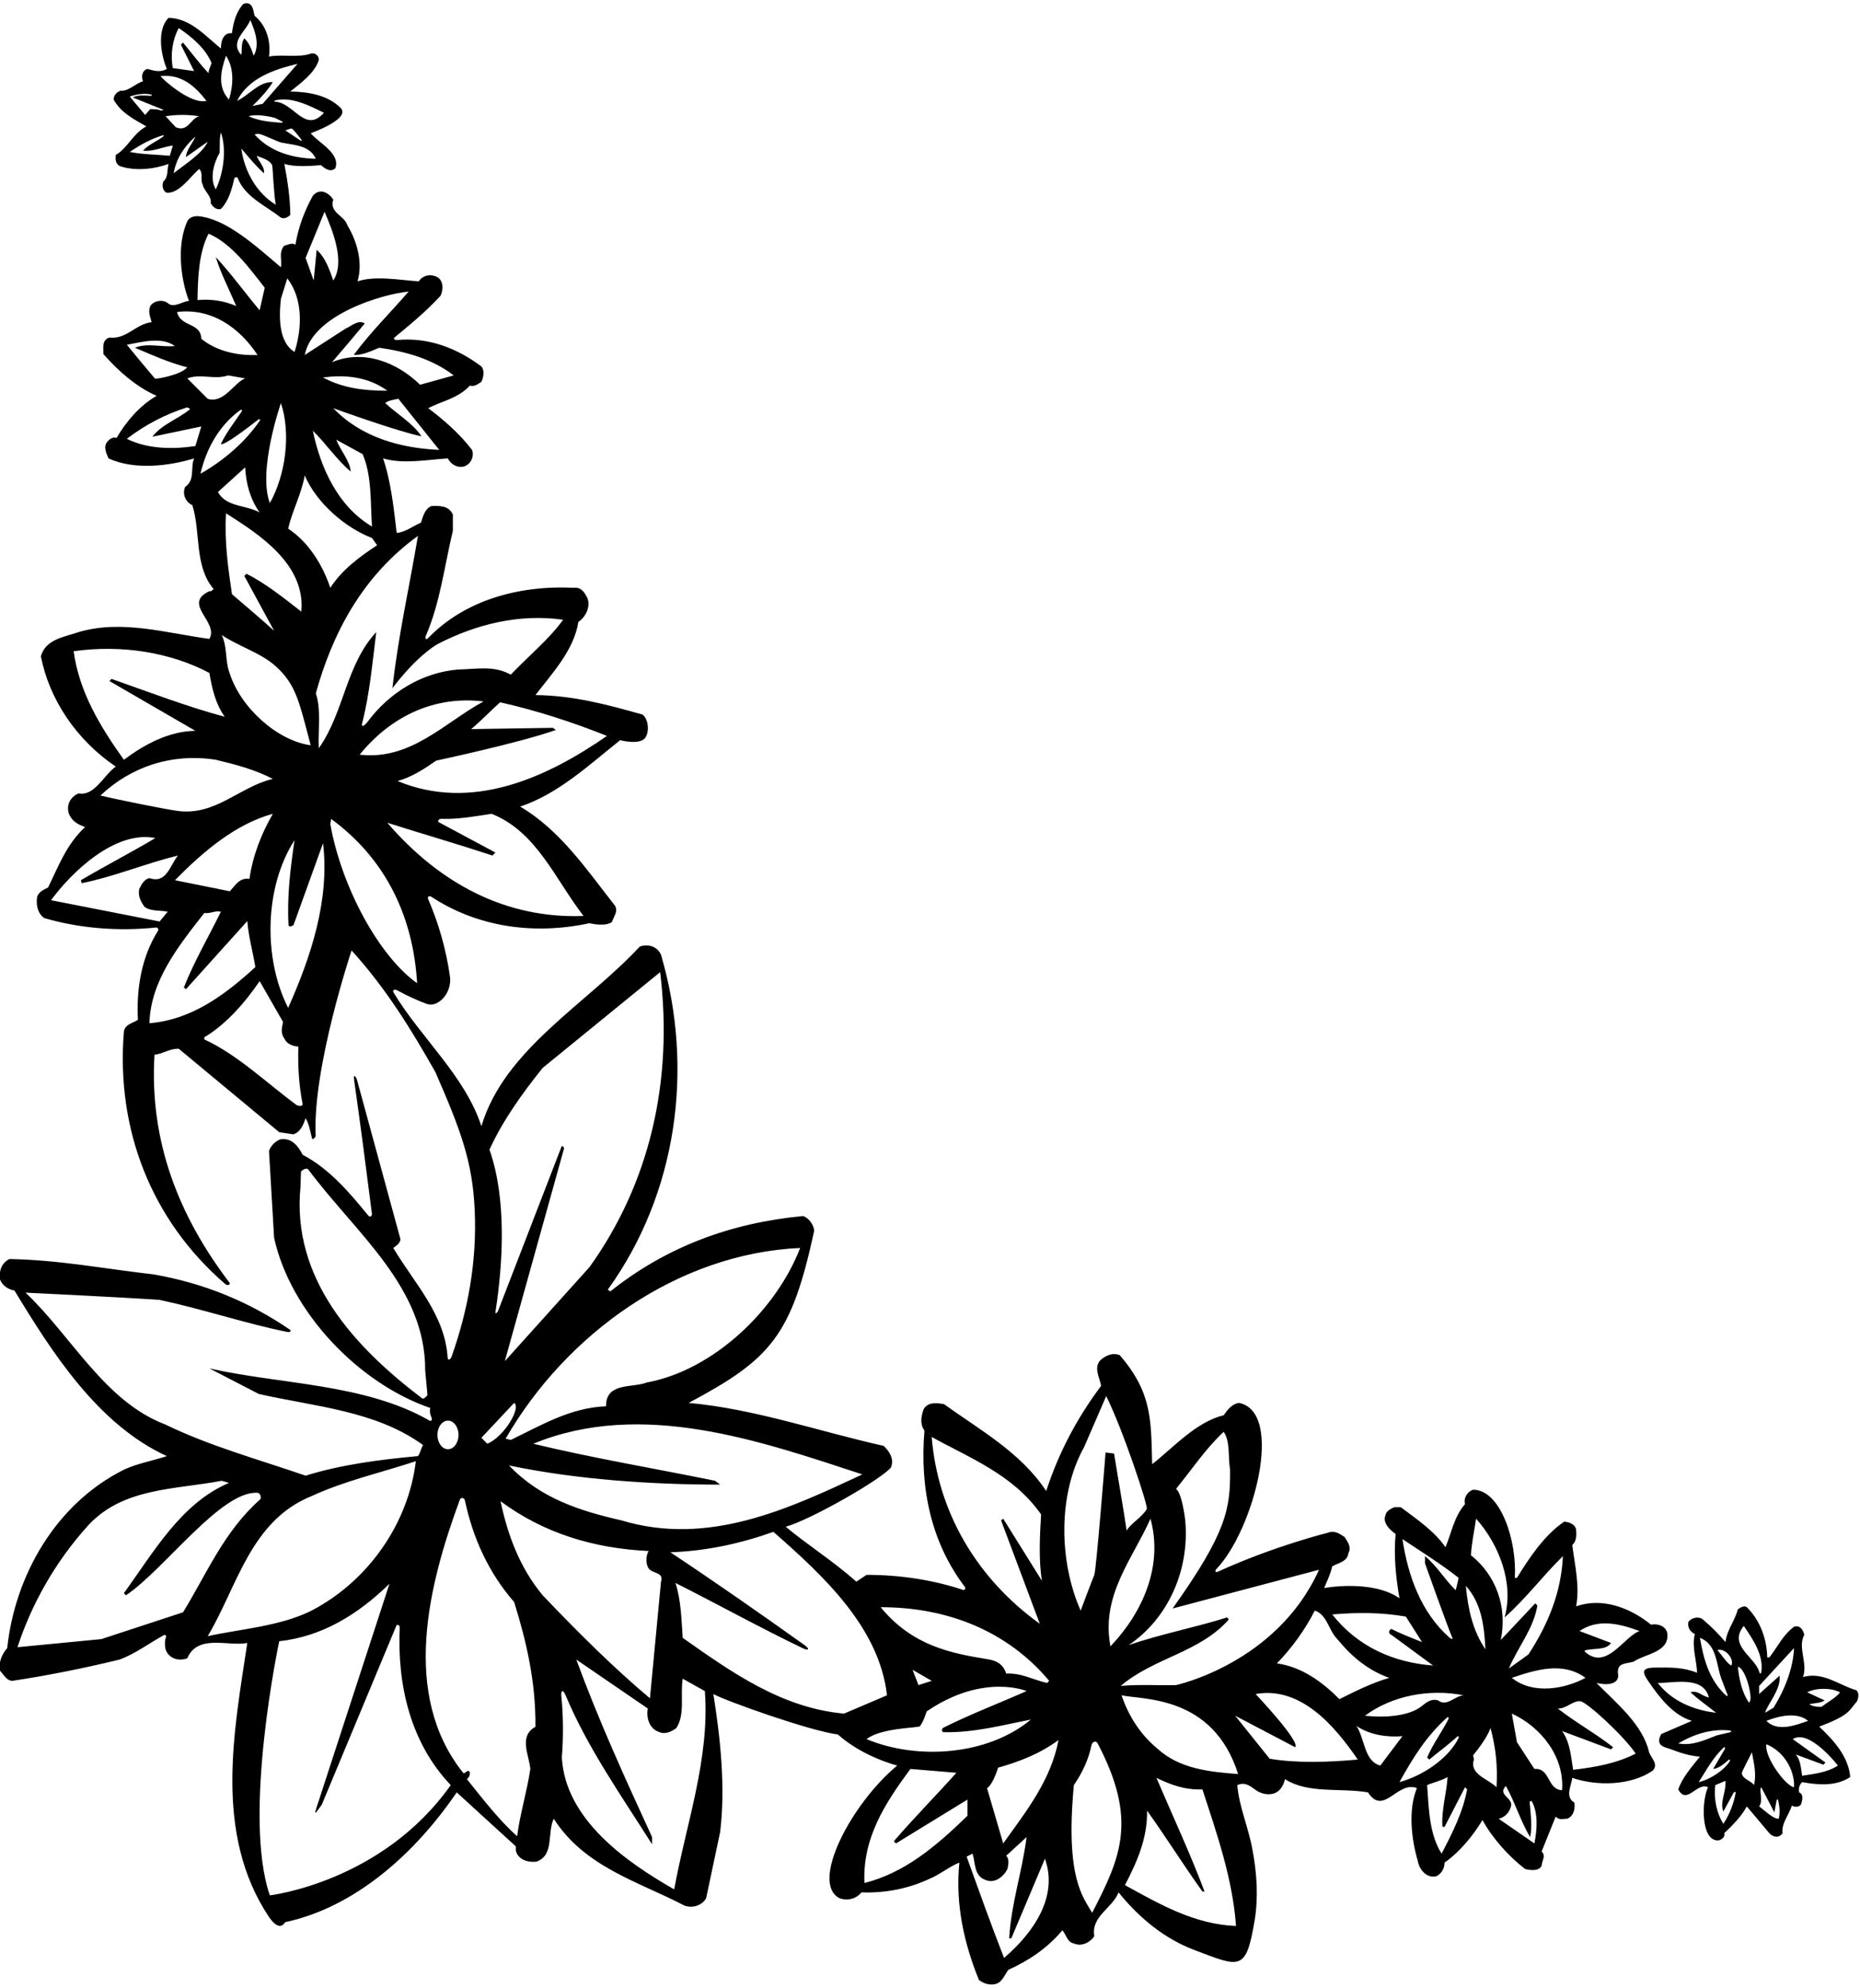 <?xml version="1.0" encoding="UTF-8"?>
<svg xmlns="http://www.w3.org/2000/svg" xmlns:xlink="http://www.w3.org/1999/xlink" width="437pt" height="467pt" viewBox="0 0 437 467" version="1.1">
<g id="surface1">
<path style=" stroke:none;fill-rule:nonzero;fill:rgb(0%,0%,0%);fill-opacity:1;" d="M 34.398 29.699 C 31.398 31.199 29.898 34.898 27.199 36.398 C 27.102 37.398 27.102 38.398 28.102 39 C 31.699 40.301 36.5 39.699 39.602 38.5 C 39.199 39.898 39.602 41.602 38.398 42.602 C 38 43.5 38.199 44.898 39.199 45.301 C 42.199 45.398 44.5 41.699 46.801 39.699 C 47.801 40.602 47 42.301 47.602 43.301 C 47.898 44.898 49.801 46.102 49.5 47.699 C 49.898 48.5 50.801 49.398 51.898 49.102 C 53.742 47.164 54.484 44.465 55.059 41.859 C 55.105 41.641 55.773 41.621 55.812 41.727 C 57.445 46.203 62.48 48.363 65.801 51 C 66.602 51.602 67.602 51.102 68.199 50.5 C 68.199 46.602 67.5 42.102 66.801 38.5 C 69.301 39.301 73 39 75.398 38.801 C 76.102 39.398 77.602 40.699 78.801 39.5 C 80 36 74.898 33.602 73 31.301 C 73 31.301 82.672 27.887 79.965 25.285 C 76.898 22.336 72.629 21.59 68.199 21.5 C 70.699 19.5 74 17.102 74.898 14.102 C 75 13.102 74 12.301 73 12.602 C 70.301 13.602 65.699 12.699 63.199 13.301 C 63.699 9.699 62.602 6 59.801 3.699 C 59.5 2.301 59.301 0.199 57.199 0.898 C 55.5 2.699 54.801 5.301 54.5 7.801 C 52.398 7.602 51.898 9.801 51.898 11.398 C 48.102 8.301 44.699 4.301 39.602 4.199 C 36.801 7 37.801 12.898 39.199 16.199 C 37.602 17.102 36.199 16.602 34.602 16.199 C 33.301 16.602 33.199 18.102 33.602 19.102 C 31.801 19.602 30.199 21.5 28.398 21.301 C 27.398 21.602 26.699 22.398 26.699 23.398 C 28.398 26.5 31.602 28.102 34.398 29.699 Z M 56.699 34.898 C 58.398 36.898 60.102 39 62 40.699 C 62.301 39.301 60.801 38 60.301 36.602 C 61.109 37.004 63.289 37.41 63.938 38.816 C 64.09 39.152 64.301 45.602 64.801 48.102 C 60.301 45.398 57.398 40.199 56.699 34.898 Z M 74.199 37.301 C 69 37.199 63.602 35.801 59.801 31.602 C 60.273 31.449 60.656 31.43 60.984 31.492 C 61.969 31.676 65.285 33.352 66.207 33.523 C 69.332 34.105 72.809 34.211 74.199 37.301 Z M 58.398 27.301 C 60.102 26.801 62.699 27.199 64.602 27.699 L 66.363 28.582 C 66.363 28.582 66.465 28.863 66.195 28.848 C 63.449 28.656 60.676 28.395 58.398 27.301 Z M 67 30.602 C 67.492 30.602 68.031 30.156 68.555 30.203 C 68.773 30.223 70.254 32.047 70.781 32.773 C 70.953 33.012 70.879 33.203 70.668 33.059 C 69.457 32.23 68.191 31.449 67 30.602 Z M 76.102 26.5 C 71.684 31.457 69.055 24.145 64.699 23.902 C 64.219 23.875 64.391 23.629 65.004 23.512 C 68.75 22.789 72.832 24.867 76.102 26.5 Z M 69.898 15 L 61.699 24.398 L 59.301 24.898 C 61.199 23.102 62.801 21.301 64.102 19.301 C 60.898 19.102 58.602 22.301 55.699 23.699 C 58.398 18.301 64.5 16.301 69.898 15 Z M 58.801 4.699 C 59.898 7.199 61.102 10.5 59.602 13.102 C 59.102 11.602 58.5 10 57.398 9 C 56.602 10.102 56.898 11.602 56.699 12.898 C 53.801 9.801 57.898 7.301 58.801 4.699 Z M 39.898 36.602 C 36.801 36.301 33.5 36.301 30.5 35.699 C 32.898 34.039 35.465 32.637 38.203 31.801 C 38.434 31.73 38.586 31.883 38.422 32.012 C 36.867 33.242 34.867 33.953 33.602 35.398 C 35.898 35.699 38.199 34.5 40.602 34.199 Z M 38.898 27.301 C 41.699 26.898 44 26.898 46.801 27.301 C 44.699 27.898 44.199 31.102 41.301 29.898 Z M 40.801 40.699 C 41.398 37.301 43.199 34.5 45.898 32.102 C 45.5 33.301 43.699 35.301 43.699 36.898 C 45.398 35.699 47.102 34.5 48.801 33.301 C 47.602 36 43.602 38.5 40.801 40.699 Z M 53.102 13.102 C 55.102 16.102 54.801 20.102 53.801 23.398 C 51 20.398 51.898 16.5 53.102 13.102 Z M 51.602 35.898 C 51.699 34 51.5 32.801 51.898 31.102 C 53.301 35.199 52.5 40.699 50.699 44.5 C 49.199 42 50.199 38.301 51.602 35.898 Z M 42 6.602 C 45.102 8.699 48.301 11.398 49.699 14.801 C 49.5 15.602 49 16.301 49 17.199 C 46.898 15 45 12.398 43 10 L 42.5 10.5 L 45.602 16.699 L 40.602 16 C 40 12.898 40.5 9.301 42 6.602 Z M 48.5 23.699 C 44.898 24.602 38.398 18.801 37.699 17.898 C 42.602 17.301 45.898 20.301 48.5 23.699 Z M 35.492 22.211 C 35.781 22.281 35.73 22.516 35.434 22.508 C 33.953 22.469 32.367 22.23 31.199 22.898 L 38.398 25.801 C 38.102 26.008 37.84 25.996 37.582 25.887 C 36.988 25.637 35.312 25.625 35.312 25.625 L 34.102 27 C 32.898 25.602 31.699 24.102 30.5 22.699 C 31.852 22.191 33.922 21.828 35.492 22.211 Z M 375.102 395.402 C 379.336 396.332 380.199 394.699 380.199 393.699 C 379.699 390.598 381.602 391 383.801 390.402 C 386.602 388.5 392.398 388.199 391.699 383.598 C 391.301 382 389.5 381.402 387.898 381.699 C 383.102 377.801 376.5 375.199 370.301 377.402 C 371.199 372.699 370 367.699 369.398 363 C 370.398 362.102 370.398 360.801 370.301 359.398 C 370.102 358.102 368.699 357.602 367.5 357.5 C 362.801 360.699 359.301 366 356.398 370.699 L 355.898 370.699 C 356.441 362.012 352.547 350 346.102 350 C 344.801 350.398 343.801 351.898 344.199 353.398 C 341.602 356.301 341 360.301 339.602 363.5 C 336.898 359.602 332.801 356.898 329.102 354.102 L 327.602 354.102 C 326.699 354.5 325.699 355 325.5 356 C 324.801 357.801 326.5 359.398 327.898 360.398 C 327.398 365.398 328 371 328.801 375.5 C 322.336 371 311.102 373.098 311.102 373.098 C 311.801 371.402 312.602 369.801 313 368 C 314.398 367.199 316.602 366.898 316.801 364.898 C 317.602 363.5 316.602 362.199 315.898 361.102 C 314.699 360.301 313.5 359.5 312 360.102 C 312 360.102 299.5 363.164 286.133 369.258 C 285.547 369.523 285.348 369.09 285.797 368.625 C 294.504 359.547 301.867 331.785 291.102 329.602 C 289.5 329.801 288.398 331.199 287.5 332.5 C 281 334.102 275.898 339.898 270.699 344 C 270.41 333.598 270.723 327.293 263.102 318.398 C 261.398 317.699 259.699 318.5 258.5 319.602 C 256.898 321.398 258.398 323.699 258.699 325.602 C 253 333.199 248.699 341.398 245.801 350.301 C 239.801 341.199 230.102 335.898 221.801 329.898 C 220.199 329.602 218 329.301 217 331.102 C 216.398 332.801 216.102 334.602 217.199 336.102 C 216.047 349.859 218.871 362.508 226.66 372.797 C 226.965 373.203 226.684 373.676 226.219 373.52 C 219.348 371.227 211.562 370 203.602 370 L 201.199 371.598 C 195.801 366.801 189.5 362.801 184.602 358.699 C 190.398 357.102 207 347.602 209.301 344.801 C 210.199 342.801 208.898 340.898 207.602 339.699 C 192.398 336.301 177.301 331 161.801 329.602 C 181.078 319.32 185.953 313.914 191.301 289.102 C 191.102 287.699 190.102 286.199 188.699 285.699 C 171.699 287.301 156.602 292.898 143.398 303.398 L 142.801 303 C 159 280.5 163.199 251.301 155.301 224.301 C 154.398 222.301 152.199 221.699 150.301 222.398 C 137.699 236 118.5 246.5 113.102 264.602 C 109.301 252.828 98.742 243.668 92.465 233.188 C 92.133 232.629 92.648 232.281 93.445 232.73 C 95.438 233.848 98.176 235.113 100.316 235.875 C 102.918 236.797 106.242 233.277 105.719 229.469 C 104.828 222.996 102.996 216.777 100.578 211.207 C 100.355 210.699 100.844 210.363 101.324 210.68 C 111.988 217.695 125.199 219.77 138.5 216.898 C 138.5 216.898 142.164 217.836 143.801 216.602 C 144.102 215.398 145.301 214.199 144.5 212.801 C 137.898 204.398 131.602 195 122.199 189.5 C 131 186.602 138.199 179.898 145.699 173.898 C 145.699 173.898 150.5 175.199 151.699 173.199 C 152.602 171.602 152.301 169 151 167.898 C 142.898 165.602 134.801 163.398 125.801 163.301 C 129.801 158.102 134.801 152.801 135.898 146.102 C 137.699 144.898 138.801 142.398 138 140.5 C 137.398 139.301 136.602 137.898 134.898 138.102 C 121.656 137.445 109.109 141.145 100.664 149.836 C 100.055 150.465 99.742 150.09 100.117 149.219 C 103.418 141.543 104.426 132.961 106.398 124.699 L 106.398 120.898 C 105.5 118.801 103.301 118.801 101.301 118.898 C 99.699 119.699 99.398 121.398 98.898 122.801 C 97 123.602 95.102 125.102 93.199 125.199 C 92.5 119.199 91.801 112.898 90 107.699 C 94.801 109.102 100.301 108 105.199 107.699 C 105.898 109 107.301 110 109 109.602 C 110.602 109.102 111.5 107.199 110.898 105.699 C 108.102 102 104.102 98.5 100.602 95.898 C 103.898 94.199 107.602 93.602 110.398 90.602 C 111.602 90.898 112.301 90.199 113.102 89.699 C 113.602 88.699 113.898 87 113.102 86.102 C 107.422 81.816 100.613 79.18 93.324 79.887 C 92.785 79.941 92.336 79.578 92.652 79.316 C 96.277 76.344 100.102 73.176 103.5 69.5 C 104.199 68.102 104.301 65.602 102.301 64.898 C 100.898 64.398 99.301 64.699 98.398 66.102 C 93.801 65.801 88.199 64.699 84 66.102 C 85.301 61.699 83.898 56.699 81.602 52.898 C 80.898 50.602 77.301 50 78.301 46.898 C 77.199 45.199 75.102 44.102 73.5 46 C 71.5 49.602 70.102 53.398 69.398 57.5 C 68.5 56.898 67.602 57.602 66.801 57.699 C 65.398 59.301 66.301 61.102 66 62.801 C 59.543 57.266 52.988 51.414 46.629 50.797 C 45.555 50.695 44.406 51.117 44 52 C 41.5 57.5 42.398 65.5 44.398 70.699 C 42.801 70.801 40.801 72.5 39.398 71.199 C 38.199 70.301 36.199 70.602 35.301 71.898 C 34.699 73.5 35.398 74.5 35.602 75.699 C 31.898 76.102 29.699 79.801 25.699 79.301 C 23.898 79.898 24.301 81.699 24.301 83.199 C 27.898 87.301 32.199 91 36.801 93 C 32.898 95.199 29.5 99.199 27.398 102.898 C 26.5 102.602 25.801 103.102 25.199 103.801 C 24.199 105 25 106.5 25.5 107.699 C 31.602 110.5 39.699 109.5 45.602 107.699 C 44.699 109.801 45.898 112.801 43.5 114.398 C 42.801 116 43.5 117.898 45.199 118.699 C 47.199 125.102 45.602 133 50.199 138.398 C 49.898 138.602 49.699 139 49.199 138.898 C 42.699 141.898 51.5 146.102 49.199 150.102 C 39.301 148.801 28.699 145.5 18.5 148.5 C 14.723 149.758 10.73 150.242 9.602 154.199 C 11.602 164.398 18 173.898 27.199 180.102 C 24.301 182.199 22.199 187.102 18.5 186.398 C 16.699 187.102 15.602 188.898 16.102 190.898 C 16.699 192.801 18.199 193.699 20 194.301 C 15.602 198.398 13.801 203.398 11.301 208.5 C 10.301 209 8.898 209.602 8.699 210.898 C 8.5 212.398 8.699 214.5 10.398 215.699 C 18.691 218.109 27.723 218.848 36.691 217.91 C 37.027 217.879 37.324 218.363 37.141 218.652 C 33.277 224.785 32.02 232.148 32.398 239.602 C 31.199 240.398 29.199 240.699 29.102 242.5 C 27.254 265.426 35.602 286.75 52.949 301.699 C 53.457 302.137 54.301 301.852 53.859 301.273 C 42.152 285.883 35.047 268.328 36.301 247.801 C 38.301 247.602 39.898 246.301 42 246.398 L 65.602 266 L 68.898 266.5 C 70.602 266 71.301 264.199 71.801 262.699 C 72.652 264.141 72.902 265.883 73.312 267.504 C 73.398 267.852 74.184 267.23 74.164 266.836 C 73.395 250.836 82.602 223.301 82.602 223.301 C 90.699 232.199 96.699 242 102.301 251.898 C 108.273 265.57 111.008 272.945 111.523 284.172 C 112.098 296.535 109.891 307.949 106.129 318.652 C 105.828 319.508 105.215 319.703 105.172 318.98 C 104.555 308.852 97.344 301.504 92.398 293.199 C 93.199 292.602 93.898 292.199 94.102 291.199 L 83.801 253.434 C 83.801 253.434 82.926 251.871 83.184 253.664 C 84.688 264.172 86.066 274.852 87.379 285.16 C 87.453 285.742 86.902 286.047 86.555 285.621 C 82.008 280.059 77.418 274.645 71.102 271.301 C 70.102 269.301 68.5 267.199 65.801 267.699 C 64.602 268.199 63.699 269.102 63.199 270.398 L 64.398 290.801 C 68.199 308.199 84.199 325 101.102 330.801 C 100.875 331.645 101.094 332.395 101.383 333.051 C 101.605 333.559 101.309 333.984 100.957 333.781 C 85.699 325.016 66.113 325.312 49.199 321.5 L 60.801 327.5 C 74 330.5 88.199 331.398 99.398 339.5 C 98.898 340.301 98.801 341.301 98.199 342.102 C 89.398 342.898 80.102 344.102 71.801 346.699 C 60.801 342.898 49.398 339.801 38.898 334.699 C 24.602 329.301 16.801 313.898 6 303.699 C 6 303.699 27.199 304.699 37.5 305.398 C 47.648 307.562 57.707 310.961 67.512 312.938 C 68.145 313.062 68.547 312.699 68.117 312.402 C 58.363 305.719 47.688 301.41 36 299.398 C 24.5 298.102 13.898 296 2.199 295.801 C 0.398 296.699 -0.301 298.602 0 300.602 C 0.5 302 2 303 3.398 303.199 C 12.199 317.699 23 334.699 39.199 342.102 C 35.898 343.199 32.398 343.801 29.301 345.199 C 13.102 353.199 3.5 370.199 1.699 387.199 C 0.398 388.699 -0.398 390.699 0 392.5 C 0.801 393.402 1.602 394.902 2.898 394.902 C 11.5 393.598 19.898 391.902 28.102 389.902 C 31.793 388.547 35.164 385.98 38.5 384.168 C 38.867 383.969 39.117 384.316 38.977 384.711 C 38.676 385.574 38.695 386.535 38.898 387.5 C 39.602 389.598 41.898 390.402 44 389.598 C 46.5 383.801 53.602 386.902 58.102 386 C 55 406.668 50.145 430.742 63.199 450.398 C 64 451.5 65.699 453.699 67 451.602 C 83.398 448.102 97.5 435.5 107.301 421.102 L 121.199 433.801 L 121.199 434.801 C 121.699 436.898 124 437.602 126 437.398 C 130.301 435.898 128.5 430.602 130.102 427.301 C 137.398 438.699 150.102 442.102 160.801 447.699 C 162.699 448.398 164.898 447.699 165.898 446 L 169.199 430.398 C 170.5 419.5 169.199 408.098 167.602 398 C 170.598 399.668 190.387 406.695 196.836 407.5 C 202.887 412.859 210.801 414.801 210.801 414.801 C 200.023 423.715 190.18 442.441 197.301 446 C 199.102 446.602 201.102 446.199 202.398 444.602 C 208.102 444.801 213.398 443.699 218.199 441.5 C 220.699 440.5 223.102 438.5 225.398 437.602 C 224.398 447.602 226.602 456.801 230 465.199 C 231 465.898 232.102 466.398 233.602 466.199 C 235.398 465.898 235.898 464.199 236.898 462.801 C 241.602 460.699 246.102 457.699 249.602 453.5 C 250.5 454.5 250.699 456.301 252.301 456.602 C 254.102 457.398 256.102 456.398 257.102 454.898 C 256.301 450.199 261.301 448.398 262.801 444.602 C 267.773 450.75 273.703 455.516 280.523 458.105 C 291.422 462.242 292.742 463.277 294.773 451.184 C 295.672 445.828 295.293 440.094 294.301 434.801 C 293.398 429.5 291.102 424.5 290.699 419.398 C 292.5 418.586 293.727 419.594 295.008 420.543 C 296.492 421.645 299.531 422.328 301.09 419.949 C 301.48 419.352 301.754 418.668 301.898 418 C 307.398 421.5 314.898 420 321.398 421.102 C 325.102 426.801 328.301 418.301 332.898 420.102 C 330.801 425.199 331.602 432.102 333.102 437.199 C 333.398 439.102 335.102 441.398 337.5 440.801 C 338.699 440.199 339.398 438.898 339.398 437.602 C 343.102 435 346.199 431.102 348.301 427.602 C 350.602 431.801 354.301 436 358.301 439.102 C 359.5 439.398 361.398 439.699 362.199 438.398 C 362.199 437.301 363.301 436 362.199 435 L 365.5 426.801 C 366.398 427.699 367 427.301 368.199 427.301 C 369.699 426.699 370.102 425.102 369.898 423.5 C 367.602 422.199 369.199 419.5 369.398 417.699 C 375.301 419.699 383.199 419.5 388.301 416 C 389.801 414.398 387.801 413 387.398 411.5 C 385.898 405.098 379.602 400 375.102 395.402 Z M 137.102 215.199 C 118.898 215.898 103.301 207.602 91 193.301 C 99.199 195.898 107.5 198.301 115.699 201 L 116.398 200.301 L 102.949 193.094 C 102.949 193.094 102.855 192.34 103.754 192.375 C 107.613 192.531 111.688 191.77 115.5 191.199 C 126.102 195.398 130.5 206.699 137.102 215.199 Z M 142.602 172.898 C 128.602 182.602 111 190.801 93.398 183.5 C 96.699 182.602 99.602 180.699 102.5 178.699 C 102.5 178.699 122.199 174.5 130.602 171.5 L 129.898 171 L 110.699 171.301 C 113.301 169.102 115.25 167 117.5 165 C 126 166.898 134.602 169.699 142.602 172.898 Z M 84.5 177.301 C 91.898 168.199 102.199 163.398 113.602 164.801 C 104.398 169.801 96.5 178.699 84.5 177.301 Z M 98.199 125.898 C 96.199 137.801 93.5 149.699 92.199 161.699 C 97.25 155 101.594 151.941 102.984 151.23 C 111.855 146.695 121.93 144.133 132.301 145.602 C 129.102 150.102 124.102 154.199 120 158.5 C 116 156.301 112.199 157.199 107.602 157.301 C 99.199 158 91.488 162.68 86.344 169.602 C 85.605 170.59 84.828 170.922 85.062 170.016 C 86.863 163.035 87.516 155.492 88.398 148.5 C 81.199 156.301 80.898 167.301 74.898 175.801 C 74.699 171.5 75.5 166.699 74.199 162.898 C 78.102 148.801 85.102 135.398 98.199 125.898 Z M 103.199 105.699 C 94.199 105.301 84.898 102.801 78.301 95.898 C 79.602 96.398 93.898 101.5 99 102.5 C 97.199 99.602 93.199 97.199 90.5 94.699 C 91.199 94.102 92.5 93.898 93.602 93.699 Z M 79 103.301 L 85.199 106.699 C 87.398 111.801 87 117.898 87.398 123.699 C 79.398 119 75.301 109.898 73.5 101.199 C 76.5 104.102 79 107.898 82.398 110.801 C 82.199 108.199 80 105.898 79 103.301 Z M 75.898 88.699 C 81.398 87.898 86.801 88.699 91 91.801 C 85.5 91.801 80.602 91.199 75.898 88.699 Z M 76.25 49.75 C 78.051 53.949 81.199 61.5 78.301 65.898 C 77.398 63.301 76.398 60.398 74.398 58.699 L 73.699 65.898 L 71.801 60.602 Z M 96 68.5 C 91.699 73.5 87 78.102 83.102 83.398 C 85 83.5 87.199 82.5 89.102 81.699 C 95.398 82.602 101.5 84.301 106.602 88.199 L 98.699 90.398 C 93.301 85.102 85.398 82 78 85.102 C 80.602 82.102 83.199 79 85.699 76 C 84.199 75 82.602 76.602 81.199 77.199 L 71.602 83.398 C 73.418 73.984 89.684 69.117 96 68.5 Z M 87.398 126.398 L 88.602 128.102 C 84.5 130.801 80.398 133.801 77.602 138.102 C 75.898 133 72.699 127.5 67.699 124.199 C 68.602 120.199 70.801 116.102 71.602 111.699 C 74.301 118.102 81.102 124 87.398 126.398 Z M 64.398 148.199 C 61.699 145.699 57.602 142.301 54.5 139.602 C 53.602 133.5 52.699 127.301 53.102 120.602 C 61 125.602 71.801 132.602 70.801 143.699 C 66.801 140.602 62.5 137.102 57.898 134.801 L 57.398 135.301 Z M 51.199 115.602 L 57.602 109.801 C 57.801 113.699 58.801 117.301 61 120.398 C 57.801 118.602 53.199 119.199 51.199 115.602 Z M 64.734 156.488 C 69.633 160.863 70.352 165.168 73 175.102 C 65.102 174 56.602 166.301 54 158.301 C 52.801 155.199 53.5 152.199 52.102 149.199 C 55.945 151.809 61.199 153.332 64.734 156.488 Z M 66 70.199 L 67.5 65.398 C 71.199 70.199 71 77.102 69.199 82.699 C 65.5 80.398 65.5 74.699 66 70.199 Z M 66 94.699 C 68.398 101.898 67.102 111.602 63.398 118.199 C 60.5 110.5 66 94.699 66 94.699 Z M 49 54.898 C 54.398 57.199 58.602 63 62.199 67.602 L 61 72.898 C 57.801 69.102 54.398 64.398 50.699 60.398 C 51.801 64.102 53.898 68.102 55.5 71.898 C 52.699 70.699 49.699 70.199 46.398 70.5 C 46.5 65 46.699 59.398 49 54.898 Z M 60.5 83.398 C 56 83.602 51 82.602 47.301 79.602 C 47.199 75.699 42.398 76.898 41.602 73.301 C 49.699 72.301 56.301 77 60.5 83.398 Z M 57.602 88.898 C 55.102 89.801 52.602 94.898 48.801 93.699 L 44 88.898 C 47.301 87.699 50.301 89.301 53.602 88.199 Z M 36.422 88.961 C 34.156 86.305 31.98 83.652 29.801 81 C 33.199 80.398 37.898 79 41.102 81.301 C 37.699 81.602 34.699 80.5 31.699 81.699 C 35.699 83.398 39.699 85.199 44 86.301 C 42.422 88.164 36.547 89.105 36.422 88.961 Z M 29.801 103.102 C 34.102 99.801 38.898 97.301 44 95.699 L 44.699 96.102 C 41.801 98.5 38 99.699 35.801 102.602 L 47.301 100.199 L 45.898 104.801 C 40.398 105.602 34.699 105.5 29.801 103.102 Z M 47.102 111.301 C 48.422 105.547 51.43 99.969 56.469 96.336 C 56.773 96.117 56.973 96.375 56.75 96.711 C 55.074 99.234 53.137 101.648 51.898 104.301 C 52.602 105 60.789 98.488 60.789 98.488 C 60.789 98.488 61.273 98.473 61.051 98.805 C 57.633 103.871 52.543 108.203 47.102 111.301 Z M 17.301 153 C 28.699 151.398 40.102 153.301 49.199 158.102 C 49.801 161.699 50.602 165.301 52.801 168.398 C 44.199 166.102 35 162.602 26.199 159.5 L 25.699 160 L 45.898 171.699 C 39.699 171.801 34.102 174.801 29.102 178.5 C 23.602 170.801 18.602 162.602 17.301 153 Z M 50.699 178.5 C 55.301 179.602 59.898 180.801 64.102 183 C 56.301 184.801 50.602 191.801 41.602 190.5 C 39.199 190.199 27.199 187.801 23.602 186.898 C 30.801 180.102 40.398 176.898 50.699 178.5 Z M 64.102 191.199 C 61.398 195.898 59.398 201 58.602 206.5 C 56.301 206.102 55.199 208.102 54 209.398 L 41.102 206.801 C 47.699 200.102 55.301 193.602 64.102 191.199 Z M 12 211.5 C 16.801 204.898 27.102 195 36.5 196.898 C 31.301 200 24.801 203.398 19 206.801 L 19.199 207.5 C 26.699 206 34.102 202.898 41.801 201 C 39.898 203.398 39.102 207.699 35.102 206.301 C 33.801 206.602 33.199 207.898 32.699 208.898 C 32.398 210.602 33.102 211.801 33.898 213 C 35.398 214.199 37.602 213.801 39.398 214.199 L 37.5 216.5 Z M 35.102 240.398 C 35.398 230.398 41.898 222.301 48 214.5 C 49.5 214.699 50.398 213.898 51.898 214.199 C 49 220.102 45.602 225.898 43.199 232 L 43.699 232.398 L 58.102 216.398 C 58.398 220.102 59.398 223.602 60 227.199 C 52.699 233.898 44.898 239.602 35.102 240.398 Z M 69.621 259.586 C 62.496 254.305 55.844 247.836 48 244.199 L 48 243.699 C 53.102 240.699 57.699 235.398 61 230.5 L 66.5 240.102 C 66.199 241.602 65.898 242.699 66.801 244 C 67.398 245.301 68.801 245.801 70.102 245.898 C 69.934 250.605 70.258 255.023 71.078 259.281 C 71.234 260.094 69.945 259.824 69.621 259.586 Z M 67.699 236.801 C 61.801 225.199 62.102 208.398 69.199 197.398 C 68.23 203.996 67.418 210.52 67.781 217.234 C 67.832 218.152 68.965 217.328 68.965 217.328 L 75.898 198.102 C 77.5 211.5 73 224.898 67.699 236.801 Z M 77.602 193.602 L 77.801 192.398 C 90.898 202 97.102 215.699 98 231 C 89.102 224.699 80.25 208.5 77.602 193.602 Z M 99.168 328.527 C 83.117 316.355 68.465 300.359 70.602 278.801 L 70.715 275.246 C 70.715 275.246 71.902 274.059 72.477 274.828 C 83.629 289.781 99.996 302.41 99.898 322 L 100.43 327.758 C 100.43 327.758 99.645 328.887 99.168 328.527 Z M 218.898 337.602 C 227.898 342.602 238 346.398 244.602 355.801 C 244.301 360.801 244 366.5 244.801 371.402 L 235.699 356.801 L 235.199 357.199 L 244.301 381.5 C 229.398 370.801 220.301 355.102 218.898 337.602 Z M 246.5 394.902 L 246 395.402 C 242.801 394.699 240 393 236.398 393.199 C 235.699 390.949 234.074 390.152 232.148 389.84 C 223.484 388.43 214.406 386.727 206.898 377.598 C 222.5 377.598 236.602 383.098 246.5 394.902 Z M 218.898 394.902 L 215.801 395.902 L 214.398 392.301 Z M 202.602 346.398 C 185.5 354.398 166.5 363.398 146 357.199 C 136.301 355 126.898 352 119.602 344.301 C 135.398 347.602 153 348.801 169.199 348.801 L 168 347.898 C 153.801 345 139.398 342.602 125.301 339.199 C 150.801 328.699 178.801 338.602 202.602 346.398 Z M 188 293.199 C 182.301 307.898 167.602 321.898 152 324.801 C 148.602 326.102 142.699 324.801 142.398 329.898 L 142.398 330.398 C 134 330.699 127.102 334.898 120 338.301 L 118.801 338 C 133 313.398 159.199 294.5 188 293.199 Z M 127.5 250.898 L 155.102 228.398 C 158.199 253.898 152.699 277.898 138.5 297.699 L 118.602 319.801 L 132.5 269.898 C 132.602 269.5 132.199 269.398 132 269.199 L 116.957 308.148 C 116.957 308.148 116.285 309.02 116.418 308.152 C 118.238 296.383 119.004 281.465 115 270.102 C 118.102 263.301 122.602 257 127.5 250.898 Z M 120.801 329.602 C 122.5 330.75 118.398 337.602 114.5 339.199 L 113.102 337.801 Z M 105.25 333.766 C 106.617 333.766 107.727 335.27 107.727 337.125 C 107.727 338.98 106.617 340.484 105.25 340.484 C 103.883 340.484 102.773 338.98 102.773 337.125 C 102.773 335.27 103.883 333.766 105.25 333.766 Z M 43 378.801 L 23.801 385.098 L 4.102 387 C 7.398 376.902 13 366.898 20.699 358.398 C 28.898 349.5 41 350 52.102 347.898 L 53.801 348.398 C 42.5 353.199 36.102 364.699 29.102 374.301 L 29.602 374.801 C 38.699 368.672 51.93 350.18 60.504 350.719 C 61.164 350.762 61.512 351.934 61.086 352.312 C 52.594 359.812 48.523 369.852 43 378.801 Z M 48.801 384.402 C 55.699 372.902 58.801 357.301 73.199 351.5 C 81 347.898 89.5 346 97.699 343.301 C 96 357.602 86.801 371.301 73.199 378.402 C 65.801 382.098 56.602 382.699 48.801 384.402 Z M 63.398 445.301 C 56.898 426.5 65.602 385.598 65.602 385.598 C 75.602 384.5 84 379.402 91.5 372.098 L 74.199 425.199 C 74.301 425.398 74.102 425.5 74 425.602 L 74.199 425.898 L 75.602 424 L 93.172 381.824 C 93.172 381.824 93.957 381.523 93.914 382.484 C 93.312 395.793 96.391 409.422 105.898 419.398 C 89.75 442.25 63.398 445.301 63.398 445.301 Z M 124.602 415.602 C 123.801 421 122.199 426 121.5 431.398 C 117.301 427.699 113.398 422.602 109.699 418 C 110.199 417.602 110.398 417.102 110.398 416.5 C 110 415.301 109.199 417 108.801 416.5 C 94.125 398.062 100.699 372.262 108.012 352.41 C 108.273 351.699 109.078 351.809 109.238 352.559 C 111.102 361.297 114.723 369.398 120.801 376.402 C 123.699 385.699 125.898 395.199 125.801 405.699 C 121.801 407.902 124.301 412.301 124.602 415.602 Z M 127.5 374.801 C 122.102 368.301 119.301 360.699 117.602 352.699 C 127.699 360.199 139.5 363.801 152.398 364.398 C 151.699 365.5 151.699 367.5 152.398 368.5 C 153.398 369.801 156 369.301 155.301 371.598 L 152.699 399 C 144 391.699 135.5 383.199 127.5 374.801 Z M 158.398 443.898 C 147 437.398 132.801 427.398 132 412.902 C 132.379 408.215 132.355 403.133 131.891 398.512 C 131.742 397.016 132.324 396.945 132.887 398.297 C 138.062 410.68 146.078 422.031 153.199 433.301 L 153.199 431.602 C 146.898 417.898 140.602 404.098 135.398 389.902 L 152.199 401.402 C 151.801 403.5 152.5 406.098 154.801 406.902 C 156.301 407.598 157.801 406.801 158.898 406 C 161 402.801 159.801 398.301 160.398 394.402 L 165.602 397.301 C 166.801 413.199 161.199 428.5 158.398 443.898 Z M 160.398 384.801 C 160.102 380.402 160 375.902 158.699 371.902 C 168.621 376.902 178.617 382.445 188.621 387.242 C 190.016 387.91 190.305 387.418 189.055 386.527 C 178.664 379.121 168.121 371.75 157.5 364.699 C 166.102 364.398 174.102 362.602 181.699 359.898 C 193.699 370.402 206.602 382.5 208.398 398.301 L 198.301 402.598 C 183.699 401.301 171.898 392.902 160.398 384.801 Z M 203.602 408.598 C 207 405.902 215.824 405.98 216.141 405.559 C 217.082 404.293 217.699 402.098 217.699 402.098 C 231 393 241.199 397.301 241.199 397.301 C 234.738 400.164 228.105 402.684 221.691 405.887 C 221.16 406.152 221.203 406.961 221.75 406.969 C 228.836 407.117 235.516 405.301 242.199 404 C 232.102 412.402 215.602 413.602 203.602 408.598 Z M 203.102 442.398 C 202.602 431.801 208 423.602 213.898 415.602 L 224.699 416.5 C 219.898 421.898 214.699 427.102 210 432.602 L 210.5 433.102 L 227.301 422.801 L 227.301 426.602 C 220 433.699 212.602 440 203.102 442.398 Z M 235.898 460 C 232.801 452.102 230 444.199 227.102 436.199 L 228.5 435.5 C 229.199 437.699 228.801 440.801 231.602 441.699 C 233.699 442.602 235.801 440.898 236.699 439.102 C 236.898 438.199 237.199 436.699 236.398 436 L 241.199 431.602 C 240.102 440 237.602 447.102 237.102 455.398 L 237.602 455.398 L 245.5 436.699 C 248.699 445.602 242.801 454.102 235.898 460 Z M 235.699 433.102 L 231.898 420.102 C 233.301 419.301 234.5 415.301 234.5 415.301 C 239.5 413.898 244.398 412 248.699 408.801 C 246.898 418.199 241.301 425.301 235.699 433.102 Z M 385.199 383.199 C 381.992 384.328 378.484 390.641 374.281 389.238 C 373.637 389.023 372.977 388.625 372.301 388 C 372.301 388 372.246 387.801 372.492 387.73 C 374.457 387.188 377.348 387.777 378.5 386 L 371.102 383.199 C 375.5 380.199 380.602 381.5 385.199 383.199 Z M 372.5 394.199 C 367.898 396.699 360.301 398.301 355.199 394.199 C 360.801 392.301 367.199 390.301 372.5 394.199 Z M 346.801 356.801 C 352.398 363.102 355.699 372.199 353.5 380 C 358.5 375.598 362.398 370.301 367.199 365.602 C 366.801 374.301 363.602 381.801 359.102 388.699 L 354.5 392 C 356.602 387 360.301 382.699 361.199 377.199 L 360.699 376.699 L 352.602 385.301 C 354.199 377.598 351.5 370.098 345.602 365.398 C 345.699 362.699 346.398 359.602 346.801 356.801 Z M 349 387.5 C 346 383.098 344.898 378 344.398 372.598 C 348.102 376.699 348.699 382 349 387.5 Z M 342.699 370.699 C 342.5 371.598 342.301 372.598 342 373.598 C 339.5 371.199 337.602 367.902 334.801 365.602 L 334.801 367.301 C 334.801 367.301 340.359 382.957 341.23 384.797 C 341.414 385.191 340.938 385.098 340.527 384.73 C 333.824 378.762 330.82 370.27 329.5 361.602 C 334 364.602 338.5 367.402 342.699 370.699 Z M 343.898 398.301 C 341.801 398.402 339.898 401.098 337.898 399.5 C 336.191 398.992 335.086 400.008 333.922 400.922 C 331.383 402.914 326.316 403.707 320.699 403.098 C 327 398.402 335.801 396.699 343.898 398.301 Z M 330.301 379.801 L 334.102 385.801 C 331.699 384.801 329.199 383.902 326.898 382.699 C 326.199 383 326.199 383.902 326.898 384.098 L 336.699 391.301 C 327.398 390.598 319 386.902 313 379.301 C 319 378.801 324.398 378.801 330.301 379.801 Z M 314.199 385.098 C 317.699 389.402 321.602 392.5 326.398 394.199 C 322.301 395.402 318.5 397.301 314.699 399.199 C 310.602 395.098 305.801 391.598 300 390.801 C 303.5 387.199 306.699 382.801 308.898 378.402 C 311.801 379.301 312.102 383 314.199 385.098 Z M 287.5 336.398 C 289.102 338.699 288.5 342.602 289 345.199 C 289.102 354.398 288.25 360 275.5 377.902 L 309.898 368.801 C 300 390.801 276.301 395.902 276.301 395.902 C 271.602 396 267.801 395.699 263.301 396.098 C 271.199 389.402 281.801 388.301 288.699 380.5 L 288.301 380 C 280.699 382.402 272.699 383.902 265.199 386.5 C 274.328 380.324 279.449 369.105 278.492 357.5 C 278.383 356.137 277.602 350.699 276.301 349.801 C 280 345.301 283.199 340.398 287.5 336.398 Z M 260.898 386.801 C 258.602 374.801 266.102 366.301 270.301 356.801 C 273.301 367.801 268.602 378.699 260.898 386.801 Z M 254.699 340 L 259.898 328 C 263.801 335.801 269.789 353.867 269.438 354.508 C 268.395 356.43 265.676 357.875 264.699 359.602 C 263.801 353.5 262.75 347.801 261.75 341.5 L 259.75 341.25 C 259.75 341.25 257.566 368.922 257.098 370.039 C 256.391 371.73 253.898 378.402 253.898 378.402 C 248.801 366.898 248.5 351.102 254.699 340 Z M 256.602 449.398 C 254.5 445.75 250.25 441.25 252.301 419.398 C 254.258 416.547 255.746 413.43 256.449 409.988 C 256.605 409.211 257.52 408.891 257.867 409.555 C 267.328 427.582 263.344 436.312 256.602 449.398 Z M 264.301 442.898 C 267.102 437.5 269.602 432 269.5 425.398 C 274 431.699 278 438.102 282.5 444.398 L 283 444.398 C 279.699 435.602 275.5 426.602 271.699 417.699 C 275 419.301 278.5 420.602 282.5 420.398 C 285.898 430.801 289.602 441.398 290.398 452.5 C 280.602 452.102 272.5 447.398 264.301 442.898 Z M 271.898 410.801 C 267.801 407.402 265.102 403 263.5 398.301 C 268.602 399.402 285 398.25 290.898 416.801 C 284.301 416.301 277.102 415.602 271.898 410.801 Z M 298.301 413.199 L 290.199 403.098 L 304.301 410.5 C 305.602 409.199 295 398 295 398 C 305.602 396.098 313.602 405.5 319 413.398 C 312.398 414 304.801 414.301 298.301 413.199 Z M 318.699 405.5 C 321.801 407.598 325.801 408.199 329.5 407.902 L 324.301 414.801 C 320.5 413.801 320.699 408.598 318.699 405.5 Z M 328.801 418.699 C 331.922 413.023 335.133 407.887 339.957 403.535 C 340.234 403.289 340.469 403.547 340.277 403.93 C 338.871 406.738 336.621 409.82 335.301 412.902 L 335.801 413.398 C 337.996 411.555 340.27 409.941 342.352 408.02 C 342.637 407.75 342.852 408.035 342.641 408.445 C 340.105 413.359 334.156 417.223 328.801 418.699 Z M 338.699 435.5 C 335.801 430.898 335.699 425.102 335.301 419.398 C 336.898 418.699 338.602 418.398 340.102 417.5 C 339.898 421.199 338.602 425.301 338.898 429.199 L 339.398 429.199 L 344.199 419.898 L 344.699 420.398 C 343.699 425.801 341.199 430.699 338.699 435.5 Z M 351.602 419.898 C 349.801 418 345.102 416.898 346.301 413.398 L 346.102 412.402 C 347.699 410.402 349.301 408.301 350.199 406 C 351.398 410.598 351.898 414.602 351.602 419.898 Z M 360.5 433.102 L 352.102 427.301 C 353.5 427 354.602 425.898 355 424.398 C 355.602 422.398 351.699 421.699 353.801 419.602 C 355.898 423.301 357.199 427.801 359.5 431.602 C 360.016 429.277 359.645 426.289 359.402 423.594 C 359.363 423.152 359.766 422.957 359.953 423.312 C 361.426 426.105 361.121 429.996 360.5 433.102 Z M 367 420.602 C 363.398 420.398 364.301 415.301 360.5 415.602 L 356.398 409.301 L 355.199 402.598 C 362 405.699 367.602 412.699 367 420.602 Z M 369.602 415.801 C 369.102 412.801 368.898 409.301 367 406.699 C 370.801 408.098 374.699 409.598 378.5 411 L 379 410.5 C 374.801 407.199 370.199 404.699 366 401.402 C 367.875 401.551 369.637 399.449 371.328 399.699 C 372.879 399.926 381.414 407.723 384.301 412 C 379.801 414.301 374.801 415.199 369.602 415.801 Z M 436.301 399.699 C 436.602 399 436.898 397.699 436.102 397.098 C 432 395.902 428.398 392.699 423.602 394 C 424.801 390.801 422.301 387.098 423.898 384.098 C 423.699 383 422.898 381.699 421.5 382.199 C 418.898 384.098 417.602 387 415.699 389.402 L 415.199 389.402 C 415.199 389.402 415.398 382.766 410.699 377.902 C 410 376.902 408.898 377.699 408.301 378.098 C 407.602 380.801 405.699 383 405.398 385.801 C 403.699 383.801 402.102 382.199 400.102 380.5 C 399.199 379.699 397.5 380 396.699 381 C 396.398 382.301 397.102 383.402 398.199 383.902 C 397.398 387 398.699 390.199 398.699 393 C 395.43 391.676 392.395 391.754 388.836 391.789 C 385.465 391.824 385.922 393.008 387.258 394.969 C 389.816 398.715 393.016 402.953 397.5 404.301 L 390.301 407.402 C 389.09 409.652 390.297 410.305 391.895 410.75 C 393.203 411.117 396 412.5 399.398 412.699 C 397.5 415.102 395.301 417.5 394.301 420.398 C 396.301 424.199 398.699 418.602 401.301 419.898 C 399.77 422.961 399.539 432.559 403.699 432.398 C 404.398 432.301 405.398 431.602 405.102 430.699 C 407 428.898 409.199 426.699 410.398 424.398 L 415.699 430.699 C 416.602 431.699 418 431.898 418.801 430.699 C 418.5 428.398 420.301 426.398 421 424.199 C 421.602 424.602 422.602 424.602 423.102 424 C 423.398 423.199 423.898 421.602 422.699 421.102 C 422.5 420.102 422.801 419.301 423.398 418.699 C 427.301 419.398 431.398 419.699 434.699 417.5 C 434.324 412.738 430.812 408.844 427.414 405.664 C 434.664 402.918 434.301 402 436.301 399.699 Z M 424.801 404.301 C 422 405.301 417.602 407 415 404.301 C 417.801 403.199 422.199 402.098 424.801 404.301 Z M 421.5 387.199 C 421.301 392 419.301 397 416.699 401.199 L 414.699 402.402 C 415.301 400.301 418.5 396.902 418.102 393.699 L 413.301 398 L 413.301 396.098 Z M 409.699 382 C 411.836 385.16 414.336 388.758 413.836 392.668 C 413.75 393.336 413.504 393.387 413.324 392.777 C 412.305 389.246 405.949 386.605 409.699 382 Z M 406.801 391.301 C 405.898 391 404.602 388.902 403.5 387.699 C 405 387.082 407.5 389.402 406.801 391.301 Z M 404.711 395.137 C 404.801 395.34 405.332 396.906 405.844 398.078 C 406.004 398.441 405.789 398.578 405.551 398.359 C 401.629 394.801 400.246 389.891 399.398 384.801 C 403.688 386.477 403.109 391.543 404.711 395.137 Z M 389.5 395.402 C 393.398 395.402 400.199 393.699 401.5 398.801 C 400 398.598 398.801 397 397.199 397.598 C 399 399.301 401.199 400.801 403.199 402.402 C 397.898 401.801 392.699 399.598 389.5 395.402 Z M 394.301 409.598 C 397.902 407.473 402.02 406.117 406.41 406.555 C 406.773 406.59 406.883 406.891 406.418 407.004 C 405.207 407.301 403.535 407.645 403.324 407.727 C 400.496 408.816 397.562 410.234 394.301 409.598 Z M 399.102 418.699 C 400.898 415.91 402.535 412.797 405.031 410.527 C 405.312 410.273 405.27 410.879 405.27 410.879 L 402.5 415.602 C 403.75 415.516 405 414.461 406.133 413.477 C 406.359 413.277 406.574 413.484 406.395 413.781 C 405.137 415.867 401.812 418.086 399.102 418.699 Z M 407.785 421.242 C 407.293 423.84 406.352 426.277 404.898 428.5 C 403.398 426.102 402.602 422.898 403 419.398 L 405.398 418.398 C 405.602 421 404 423.398 404.898 425.602 L 407.336 421.121 C 407.336 421.121 407.871 420.797 407.785 421.242 Z M 410.898 400 C 409.301 397.699 408.602 394.598 408.301 391.598 C 410.25 391.918 412.086 399.668 410.898 400 Z M 412.102 419.398 C 411.34 418.301 409.227 417.918 409.246 416.5 C 409.254 416.238 411.602 411.699 411.602 411.699 C 412.102 414.398 412.699 416.801 412.102 419.398 Z M 417.898 427.301 C 416.5 427.301 414.801 425.5 413.301 424.398 C 414.336 423.168 413.199 420.398 413.801 419.898 L 416.883 425.809 L 417.398 423 C 417.398 423 417.648 422.477 417.762 422.941 C 418.09 424.336 418.273 425.875 417.898 427.301 Z M 421.5 419.898 C 419.5 419.602 414.5 412.801 415 409.801 C 418.699 411.301 421.199 415 421.5 418.898 Z M 431.801 414.801 C 429.5 416.398 426 416.801 423.398 417.199 C 423.102 415.5 423.102 413.602 421.898 412.199 L 428.398 414.602 L 428.898 414.102 L 421.199 408.598 C 425.102 406.098 431.801 414.801 431.801 414.801 Z M 427.945 401.012 C 427.859 401.074 425.801 401 425.102 400.402 C 426.301 400.098 427.602 400.199 428.699 399.5 L 424.602 397.598 C 426.699 396.5 430.199 396.5 432.301 397.598 C 431.543 398.734 429.438 399.871 427.945 401.012 "/>
</g>
</svg>
